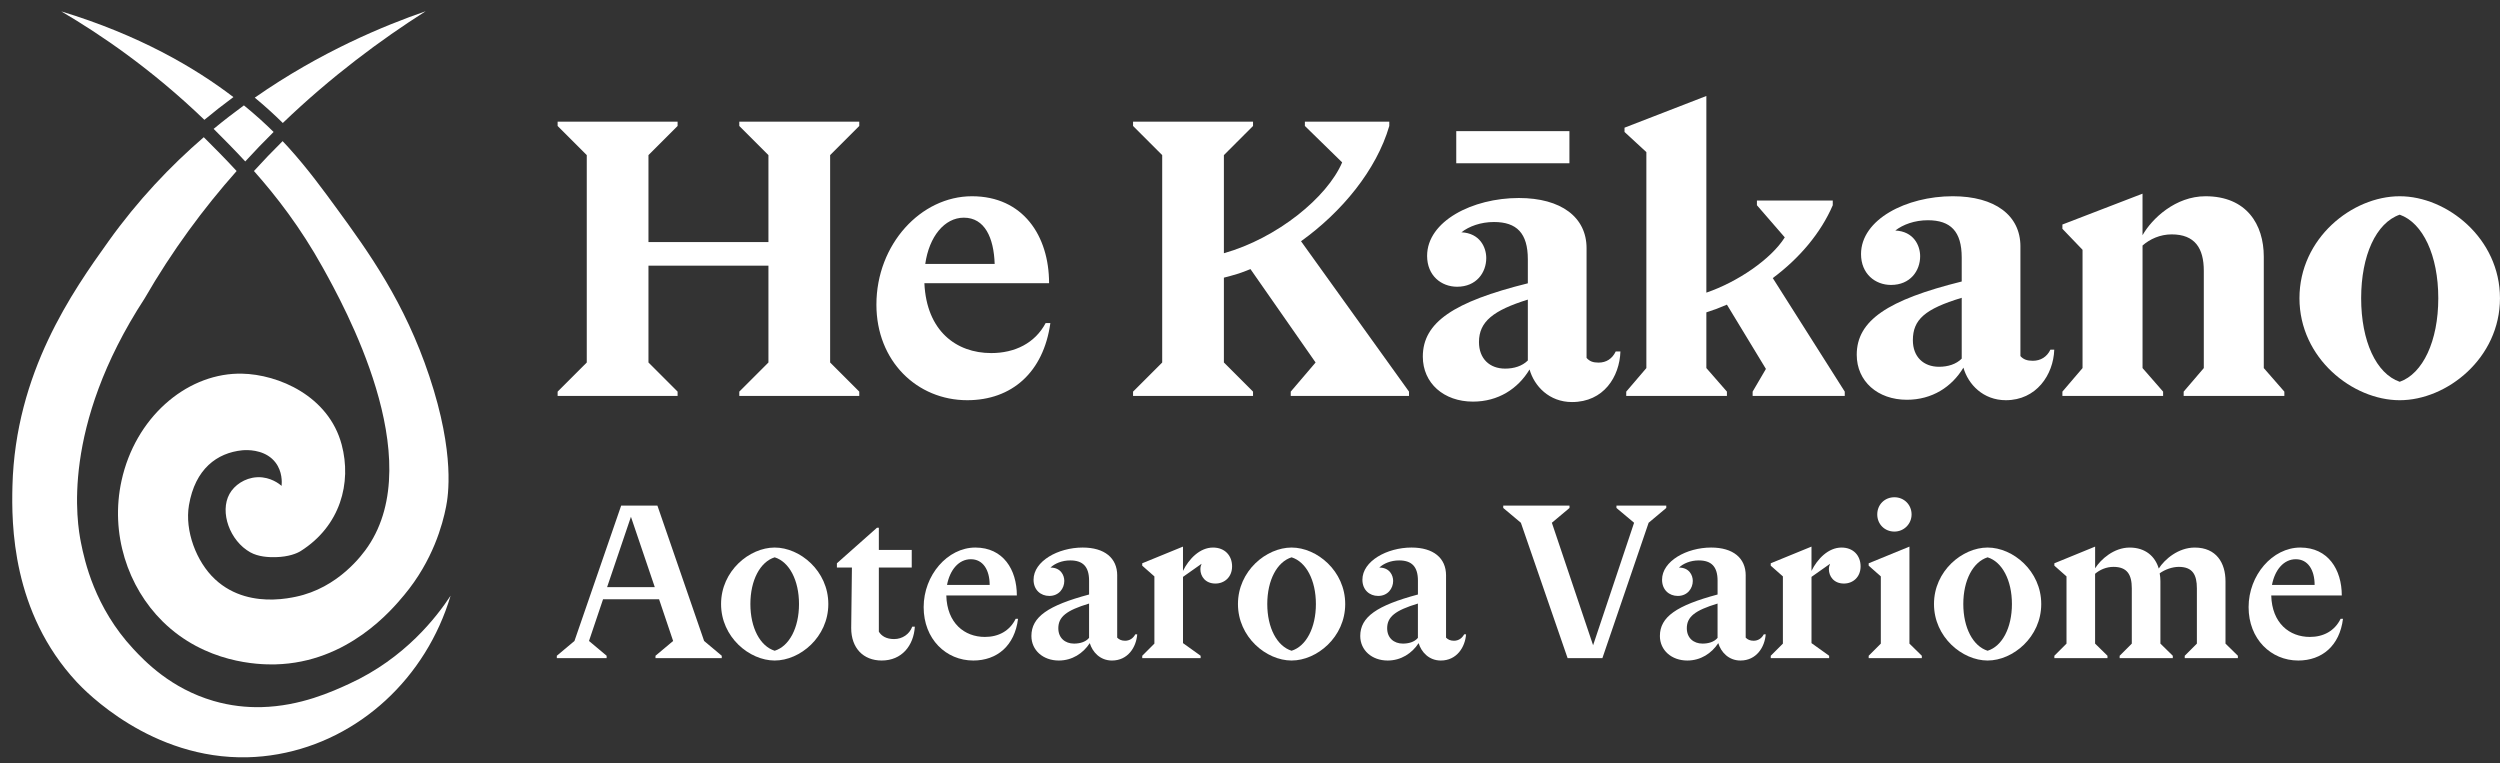 <svg width="1019" height="311" viewBox="0 0 1019 311" fill="none" xmlns="http://www.w3.org/2000/svg">
<rect x="0" y="0" width="1019" height="311" fill="#333333" stroke="none"/>
<path d="M227.288 161.376V159.63L239.166 147.756V63.221L227.288 51.347V49.602H276.188V51.347L264.314 63.221V98.675H313.214V63.221L301.336 51.347V49.602H350.237V51.347L338.362 63.221V147.752L350.237 159.626V161.372H301.336V159.626L313.214 147.752V108.28H264.314V147.752L276.188 159.626V161.372H227.288V161.376Z" fill="white"/>
<path d="M394.25 163.122C373.817 163.122 357.224 147.23 357.224 124.177C357.224 99.552 375.389 79.991 396.169 79.991C416.949 79.991 427.604 96.061 427.604 115.445H376.781C377.654 134.829 389.705 143.911 404.025 143.911C413.631 143.911 421.84 139.893 426.205 131.687H428.127C425.332 151.771 412.408 163.122 394.246 163.122H394.25ZM377.135 107.585H405.428C405.079 96.93 401.41 88.724 392.854 88.724C384.995 88.724 378.708 96.407 377.135 107.585Z" fill="white"/>
<path d="M461.833 161.377V159.631L473.711 147.757V63.222L461.833 51.348V49.602H510.734V51.348L498.859 63.222V103.217C520.516 97.103 540.95 80.514 547.064 66.191L531.871 51.344V49.599H566.274V51.344C561.037 69.333 546.89 86.448 530.298 98.326L574.311 159.627V161.373H526.107V159.627L536.235 147.753L509.688 109.681C506.019 111.254 502.351 112.299 498.859 113.172V147.753L510.734 159.627V161.373H461.833V161.377Z" fill="white"/>
<path d="M593.569 66.555V53.451H639.695V66.555H593.569ZM619.078 80.707C636.375 80.707 646.683 88.57 646.683 101.15V145.878C647.907 147.276 649.304 147.8 651.576 147.8C654.721 147.8 657.167 146.227 658.564 143.257H660.486C660.137 153.566 653.672 163.874 640.743 163.874C631.483 163.874 625.368 157.41 623.446 150.595C618.728 158.458 610.691 163.699 600.383 163.699C588.502 163.699 579.94 156.187 579.94 145.354C579.94 131.376 592.52 122.99 622.747 115.477V105.692C622.747 95.034 618.204 90.492 608.944 90.492C603.528 90.492 598.81 92.239 595.665 94.685C603.178 95.034 605.799 100.8 605.799 105.168C605.799 111.109 601.78 116.875 593.918 116.875C587.453 116.875 581.688 112.332 581.688 104.295C581.688 90.142 600.208 80.707 619.078 80.707ZM622.747 122.116C608.769 126.484 602.829 131.027 602.829 139.413C602.829 146.227 607.197 150.246 613.487 150.246C617.156 150.246 620.475 149.198 622.747 146.926V122.116Z" fill="white"/>
<path d="M703.89 161.376H662.85V159.631L671.059 150.025V61.999L662.154 53.79V52.044L695.511 39.12V119.282C708.262 114.918 721.882 105.659 727.473 96.753L716.122 83.656V81.733H747.034V83.656C742.143 95.007 733.41 105.312 722.582 113.345L751.921 159.627V161.373H714.372V159.627L719.786 150.371L703.894 124.174C701.098 125.396 698.307 126.442 695.511 127.319V150.021L703.894 159.627V161.373L703.89 161.376Z" fill="white"/>
<path d="M823.521 100.425V145.134C824.743 146.53 826.316 147.056 828.585 147.056C831.73 147.056 834.349 145.484 835.745 142.515H837.317C836.967 152.82 829.981 163.122 817.583 163.122C808.328 163.122 802.214 156.658 800.291 149.848C795.577 157.708 787.54 162.945 777.239 162.945C765.365 162.945 756.805 155.435 756.805 144.607C756.805 130.633 769.379 122.251 799.595 114.741V104.962C799.595 94.307 795.054 89.77 785.798 89.77C780.384 89.77 775.67 91.515 772.525 93.961C780.034 94.311 782.653 100.075 782.653 104.439C782.653 110.376 778.635 116.14 770.779 116.14C764.319 116.14 758.555 111.599 758.555 103.566C758.555 89.42 777.066 79.987 795.931 79.987C813.219 79.987 823.524 87.847 823.524 100.421L823.521 100.425ZM779.685 138.67C779.685 145.48 784.049 149.498 790.34 149.498C794.008 149.498 797.327 148.448 799.595 146.18V121.382C784.576 125.923 779.685 130.287 779.685 138.67Z" fill="white"/>
<path d="M881.675 161.376H840.634V159.63L848.844 150.025V101.821L840.634 93.261V91.515L873.292 78.941V95.884C877.134 89.074 886.739 79.991 898.967 79.991C915.732 79.991 922.719 91.519 922.719 104.616V150.025L931.102 159.63V161.376H890.061V159.63L898.271 150.025V110.38C898.271 101.125 894.602 95.534 885.174 95.534C880.46 95.534 876.268 97.456 873.3 100.075V150.025L881.682 159.63V161.376H881.675Z" fill="white"/>
<path d="M978.126 79.992C997.337 79.992 1018.99 97.108 1018.99 121.559C1018.99 146.011 997.337 163.127 978.126 163.127C958.915 163.127 937.258 146.011 937.258 121.559C937.258 97.108 958.742 79.992 978.126 79.992ZM978.126 87.502C968.52 90.82 962.406 104.094 962.406 121.559C962.406 139.025 968.52 152.299 978.126 155.617C987.558 152.299 993.845 139.025 993.845 121.559C993.845 104.094 987.558 90.82 978.126 87.502Z" fill="white"/>
<path d="M247.262 267.284V268.254H226.96V267.284L234.148 261.259L253.189 206.079H267.957L286.998 261.259L294.186 267.284V268.254H267.179V267.284L274.367 261.259L268.636 244.256H245.805L240.075 261.259L247.262 267.284ZM266.885 239.307L257.172 210.647L247.458 239.307H266.889H266.885Z" fill="white"/>
<path d="M315.766 223.18C326.064 223.18 337.623 232.7 337.623 246.204C337.623 259.707 326.064 269.228 315.766 269.228C305.468 269.228 293.908 259.707 293.908 246.204C293.908 232.7 305.468 223.18 315.766 223.18ZM315.766 227.162C309.839 229.008 305.856 236.487 305.856 246.204C305.856 255.92 309.839 263.399 315.766 265.245C321.693 263.399 325.675 255.92 325.675 246.204C325.675 236.487 321.693 229.008 315.766 227.162Z" fill="white"/>
<path d="M357.442 215.115H358.219V224.149H371.625V231.337H358.219V257.471C359.288 259.219 361.232 260.484 364.437 260.484C367.838 260.484 370.752 258.445 371.821 255.433H372.889C372.402 263.205 367.547 269.227 359.386 269.227C351.809 269.227 346.951 264.078 346.951 256.014L347.241 231.337H341.122V229.589L357.442 215.115Z" fill="white"/>
<path d="M396.691 269.228C385.615 269.228 376.483 260.485 376.483 247.468C376.483 234.452 386.196 223.18 397.563 223.18C408.93 223.18 414.468 232.213 414.468 242.708H385.713C386.004 253.976 393.097 259.612 401.451 259.612C406.989 259.612 411.553 257.185 413.984 252.229H414.954C413.595 263.206 406.404 269.231 396.691 269.231V269.228ZM386.004 238.431H403.392C403.392 232.312 400.67 227.94 395.717 227.94C390.764 227.94 387.167 232.312 386.004 238.431Z" fill="white"/>
<path d="M455.368 234.546V259.903C456.145 260.681 457.115 261.168 458.573 261.168C460.419 261.168 461.876 260.197 462.751 258.544H463.529C463.14 263.791 459.739 269.231 453.231 269.231C448.372 269.231 445.265 265.735 444.197 262.138C441.475 266.317 437.009 269.231 431.569 269.231C425.159 269.231 420.399 265.052 420.399 259.224C420.399 251.451 427.198 246.789 443.91 242.319V236.683C443.91 230.952 441.384 228.427 436.235 228.427C432.834 228.427 429.92 229.691 428.172 231.341C432.351 231.341 433.808 234.452 433.808 236.781C433.808 239.794 431.671 242.901 427.688 242.901C424.192 242.901 421.278 240.473 421.278 236.294C421.278 228.718 431.286 223.18 441.29 223.18C450.229 223.18 455.375 227.453 455.375 234.546H455.368ZM431.373 256.113C431.373 259.998 434.095 262.331 437.783 262.331C440.018 262.331 442.446 261.749 443.903 259.998V246.008C434.578 248.824 431.37 251.447 431.37 256.11L431.373 256.113Z" fill="white"/>
<path d="M470.523 234.936L465.57 230.564V229.594L482.184 222.795V232.704C484.611 227.751 489.081 223.184 494.426 223.184C499.284 223.184 502.199 226.487 502.199 230.858C502.199 235.23 499.088 237.854 495.4 237.854C491.319 237.854 489.28 234.939 489.28 232.025C489.28 231.149 489.473 230.47 489.767 229.79L482.191 235.132V262.139L489.378 267.288V268.258H465.577V267.288L470.53 262.335V234.939L470.523 234.936Z" fill="white"/>
<path d="M526.451 223.18C536.749 223.18 548.308 232.7 548.308 246.204C548.308 259.707 536.749 269.228 526.451 269.228C516.153 269.228 504.593 259.707 504.593 246.204C504.593 232.7 516.153 223.18 526.451 223.18ZM526.451 227.162C520.524 229.008 516.541 236.487 516.541 246.204C516.541 255.92 520.524 263.399 526.451 265.245C532.378 263.399 536.36 255.92 536.36 246.204C536.36 236.487 532.378 229.008 526.451 227.162Z" fill="white"/>
<path d="M589.407 234.546V259.903C590.184 260.681 591.155 261.168 592.612 261.168C594.458 261.168 595.915 260.197 596.791 258.544H597.568C597.18 263.791 593.778 269.231 587.27 269.231C582.412 269.231 579.305 265.735 578.236 262.138C575.515 266.317 571.049 269.231 565.609 269.231C559.199 269.231 554.438 265.052 554.438 259.224C554.438 251.451 561.237 246.789 577.949 242.319V236.683C577.949 230.952 575.424 228.427 570.274 228.427C566.873 228.427 563.959 229.691 562.211 231.341C566.39 231.341 567.847 234.452 567.847 236.781C567.847 239.794 565.71 242.901 561.728 242.901C558.232 242.901 555.317 240.473 555.317 236.294C555.317 228.718 565.325 223.18 575.329 223.18C584.268 223.18 589.414 227.453 589.414 234.546H589.407ZM565.409 256.113C565.409 259.998 568.131 262.331 571.819 262.331C574.054 262.331 576.481 261.749 577.939 259.998V246.008C568.614 248.824 565.406 251.447 565.406 256.11L565.409 256.113Z" fill="white"/>
<path d="M612.721 207.052V206.082H639.727V207.052L632.54 213.077L649.346 263.01L666.055 213.077L658.867 207.052V206.082H679.169V207.052L671.981 213.077L653.136 268.257H638.953L619.912 213.077L612.724 207.052H612.721Z" fill="white"/>
<path d="M711.543 234.546V259.903C712.321 260.681 713.291 261.168 714.748 261.168C716.594 261.168 718.052 260.197 718.927 258.544H719.705C719.316 263.791 715.915 269.231 709.407 269.231C704.548 269.231 701.441 265.735 700.373 262.138C697.651 266.317 693.185 269.231 687.745 269.231C681.335 269.231 676.575 265.052 676.575 259.224C676.575 251.451 683.374 246.789 700.086 242.319V236.683C700.086 230.952 697.56 228.427 692.411 228.427C689.01 228.427 686.095 229.691 684.347 231.341C688.526 231.341 689.983 234.452 689.983 236.781C689.983 239.794 687.847 242.901 683.864 242.901C680.368 242.901 677.454 240.473 677.454 236.294C677.454 228.718 687.461 223.18 697.465 223.18C706.405 223.18 711.55 227.453 711.55 234.546H711.543ZM687.549 256.113C687.549 259.998 690.271 262.331 693.959 262.331C696.194 262.331 698.621 261.749 700.079 259.998V246.008C690.754 248.824 687.545 251.447 687.545 256.11L687.549 256.113Z" fill="white"/>
<path d="M726.701 234.936L721.748 230.564V229.594L738.362 222.795V232.704C740.79 227.751 745.259 223.184 750.604 223.184C755.463 223.184 758.377 226.487 758.377 230.858C758.377 235.23 755.267 237.854 751.578 237.854C747.497 237.854 745.459 234.939 745.459 232.025C745.459 231.149 745.652 230.47 745.946 229.79L738.369 235.132V262.139L745.557 267.288V268.258H721.755V267.288L726.708 262.335V234.939L726.701 234.936Z" fill="white"/>
<path d="M783.336 268.257H761.671V267.287L766.624 262.334V234.938L761.671 230.567V229.596L778.285 222.797V262.337L783.336 267.29V268.26V268.257ZM772.166 216.671C768.183 216.671 765.17 213.658 765.17 209.676C765.17 205.693 768.183 202.681 772.166 202.681C776.148 202.681 779.161 205.791 779.161 209.676C779.161 213.56 776.05 216.671 772.166 216.671Z" fill="white"/>
<path d="M810.151 223.18C820.45 223.18 832.009 232.7 832.009 246.204C832.009 259.707 820.45 269.228 810.151 269.228C799.853 269.228 788.294 259.707 788.294 246.204C788.294 232.7 799.853 223.18 810.151 223.18ZM810.151 227.162C804.225 229.008 800.242 236.487 800.242 246.204C800.242 255.92 804.225 263.399 810.151 265.245C816.078 263.399 820.061 255.92 820.061 246.204C820.061 236.487 816.078 229.008 810.151 227.162Z" fill="white"/>
<path d="M859.02 268.256H837.355V267.286L842.308 262.333V234.938L837.355 230.566V229.596L853.969 222.797V231.638C856.301 227.946 861.643 223.186 868.053 223.186C874.464 223.186 878.45 226.78 879.907 231.736C882.334 227.946 887.872 223.186 894.577 223.186C903.418 223.186 907.11 229.501 907.11 236.885V262.337L912.161 267.29V268.26H890.496V267.29L895.449 262.337V239.8C895.449 234.262 893.701 231.057 888.065 231.057C885.441 231.057 882.429 232.125 880.292 233.68C880.485 234.748 880.583 235.817 880.583 236.885V262.337L885.634 267.29V268.26H863.969V267.29L868.922 262.337V239.8C868.922 234.262 867.076 231.057 861.44 231.057C858.526 231.057 855.902 232.223 853.958 233.873V262.337L859.009 267.29V268.26L859.02 268.256Z" fill="white"/>
<path d="M936.736 269.228C925.66 269.228 916.529 260.485 916.529 247.468C916.529 234.452 926.242 223.18 937.608 223.18C948.975 223.18 954.513 232.213 954.513 242.708H925.758C926.049 253.976 933.142 259.612 941.497 259.612C947.035 259.612 951.599 257.185 954.03 252.229H955C953.641 263.206 946.45 269.231 936.736 269.231V269.228ZM926.053 238.431H943.441C943.441 232.312 940.719 227.94 935.766 227.94C930.813 227.94 927.216 232.312 926.053 238.431Z" fill="white"/>
<path d="M24.974 4.643C40.706 13.886 61.699 28.044 83.304 48.838C87.22 45.587 91.174 42.5 95.139 39.578C79.325 27.492 56.666 14.282 24.974 4.643Z" fill="white"/>
<path d="M103.509 69.712C112.643 79.996 122.517 92.765 131.536 109.009C140.225 124.657 174.601 186.581 149.938 222.825C147.774 226.006 137.892 239.662 120.507 243.249C118.965 243.566 115.599 244.26 111.348 244.366C104.431 244.538 95.169 243.154 87.6 236.071C80.001 228.959 75.251 216.295 77.021 205.909C79.547 191.083 88.493 184.582 98.738 183.536C98.933 183.517 99.346 183.48 99.922 183.466C102.596 183.399 108.729 183.803 112.341 188.587C115.085 192.222 114.924 196.475 114.786 198.041C113.963 197.331 110.348 194.38 105.131 194.51C104.965 194.514 104.8 194.518 104.631 194.53C99.768 194.832 95.524 197.734 93.539 201.325C89.434 208.755 93.713 220.492 102.007 225.118C105.278 226.941 109.362 227.17 112.386 227.095C117.67 226.963 121.024 225.58 122.565 224.606C138.751 214.374 143.418 196.797 139.263 181.221C133.978 161.409 113.529 152.581 98.536 152.304C97.96 152.292 97.376 152.295 96.801 152.309C75.456 152.841 55.147 170.351 49.54 195.902C44.788 217.56 52.111 239.304 66.256 253.268C83.573 270.364 105.39 270.946 112.026 270.807C112.105 270.805 112.184 270.803 112.263 270.801C141.86 270.064 159.823 248.435 164.724 242.558C176.502 228.433 180.414 213.699 181.813 206.566C182.628 202.41 185.651 185.225 174.98 153.294C164.956 123.295 150.508 103.068 136.754 84.299C132.352 78.293 125.476 68.773 117.52 60.029C116.793 59.231 116.011 58.392 115.192 57.528C111.178 61.504 107.278 65.568 103.505 69.708L103.509 69.712Z" fill="white"/>
<path d="M115.269 50.13C135.011 31.167 155.27 16.18 173.513 4.574C156.68 10.401 130.747 21.036 103.842 39.801C107.846 43.115 111.658 46.562 115.273 50.13L115.269 50.13Z" fill="white"/>
<path d="M83.055 55.931C69.478 67.636 56.18 81.633 44.222 98.359C29.656 118.721 6.229 151.841 5.069 198.185C4.684 213.539 4.785 249.512 31.302 278.023C34.694 281.668 61.612 309.643 100.958 308.662C104.971 308.562 109.124 308.162 113.388 307.401C146.466 301.503 173.667 276.343 183.663 242.805C178.003 251.426 165.163 268.238 142.375 278.7C135.469 281.872 122.505 287.825 106.614 288.221C100.464 288.374 93.872 287.695 87.025 285.698C69.597 280.615 59.02 269.531 54.291 264.444C38.555 247.523 34.48 228.543 33.012 221.252C31.384 213.178 24.715 174.202 58.92 121.692C70.18 102.149 82.987 84.898 96.451 69.711C91.743 64.593 87.37 60.227 83.626 56.489C83.437 56.302 83.244 56.119 83.059 55.931L83.055 55.931Z" fill="white"/>
<path d="M99.967 65.8C103.781 61.633 107.637 57.634 111.523 53.788C108.139 50.448 104.126 46.784 99.42 42.953C95.31 45.95 91.185 49.135 87.077 52.531C87.158 52.611 87.243 52.692 87.324 52.777C91.153 56.595 95.434 60.896 99.963 65.8L99.967 65.8Z" fill="white"/>
</svg>
